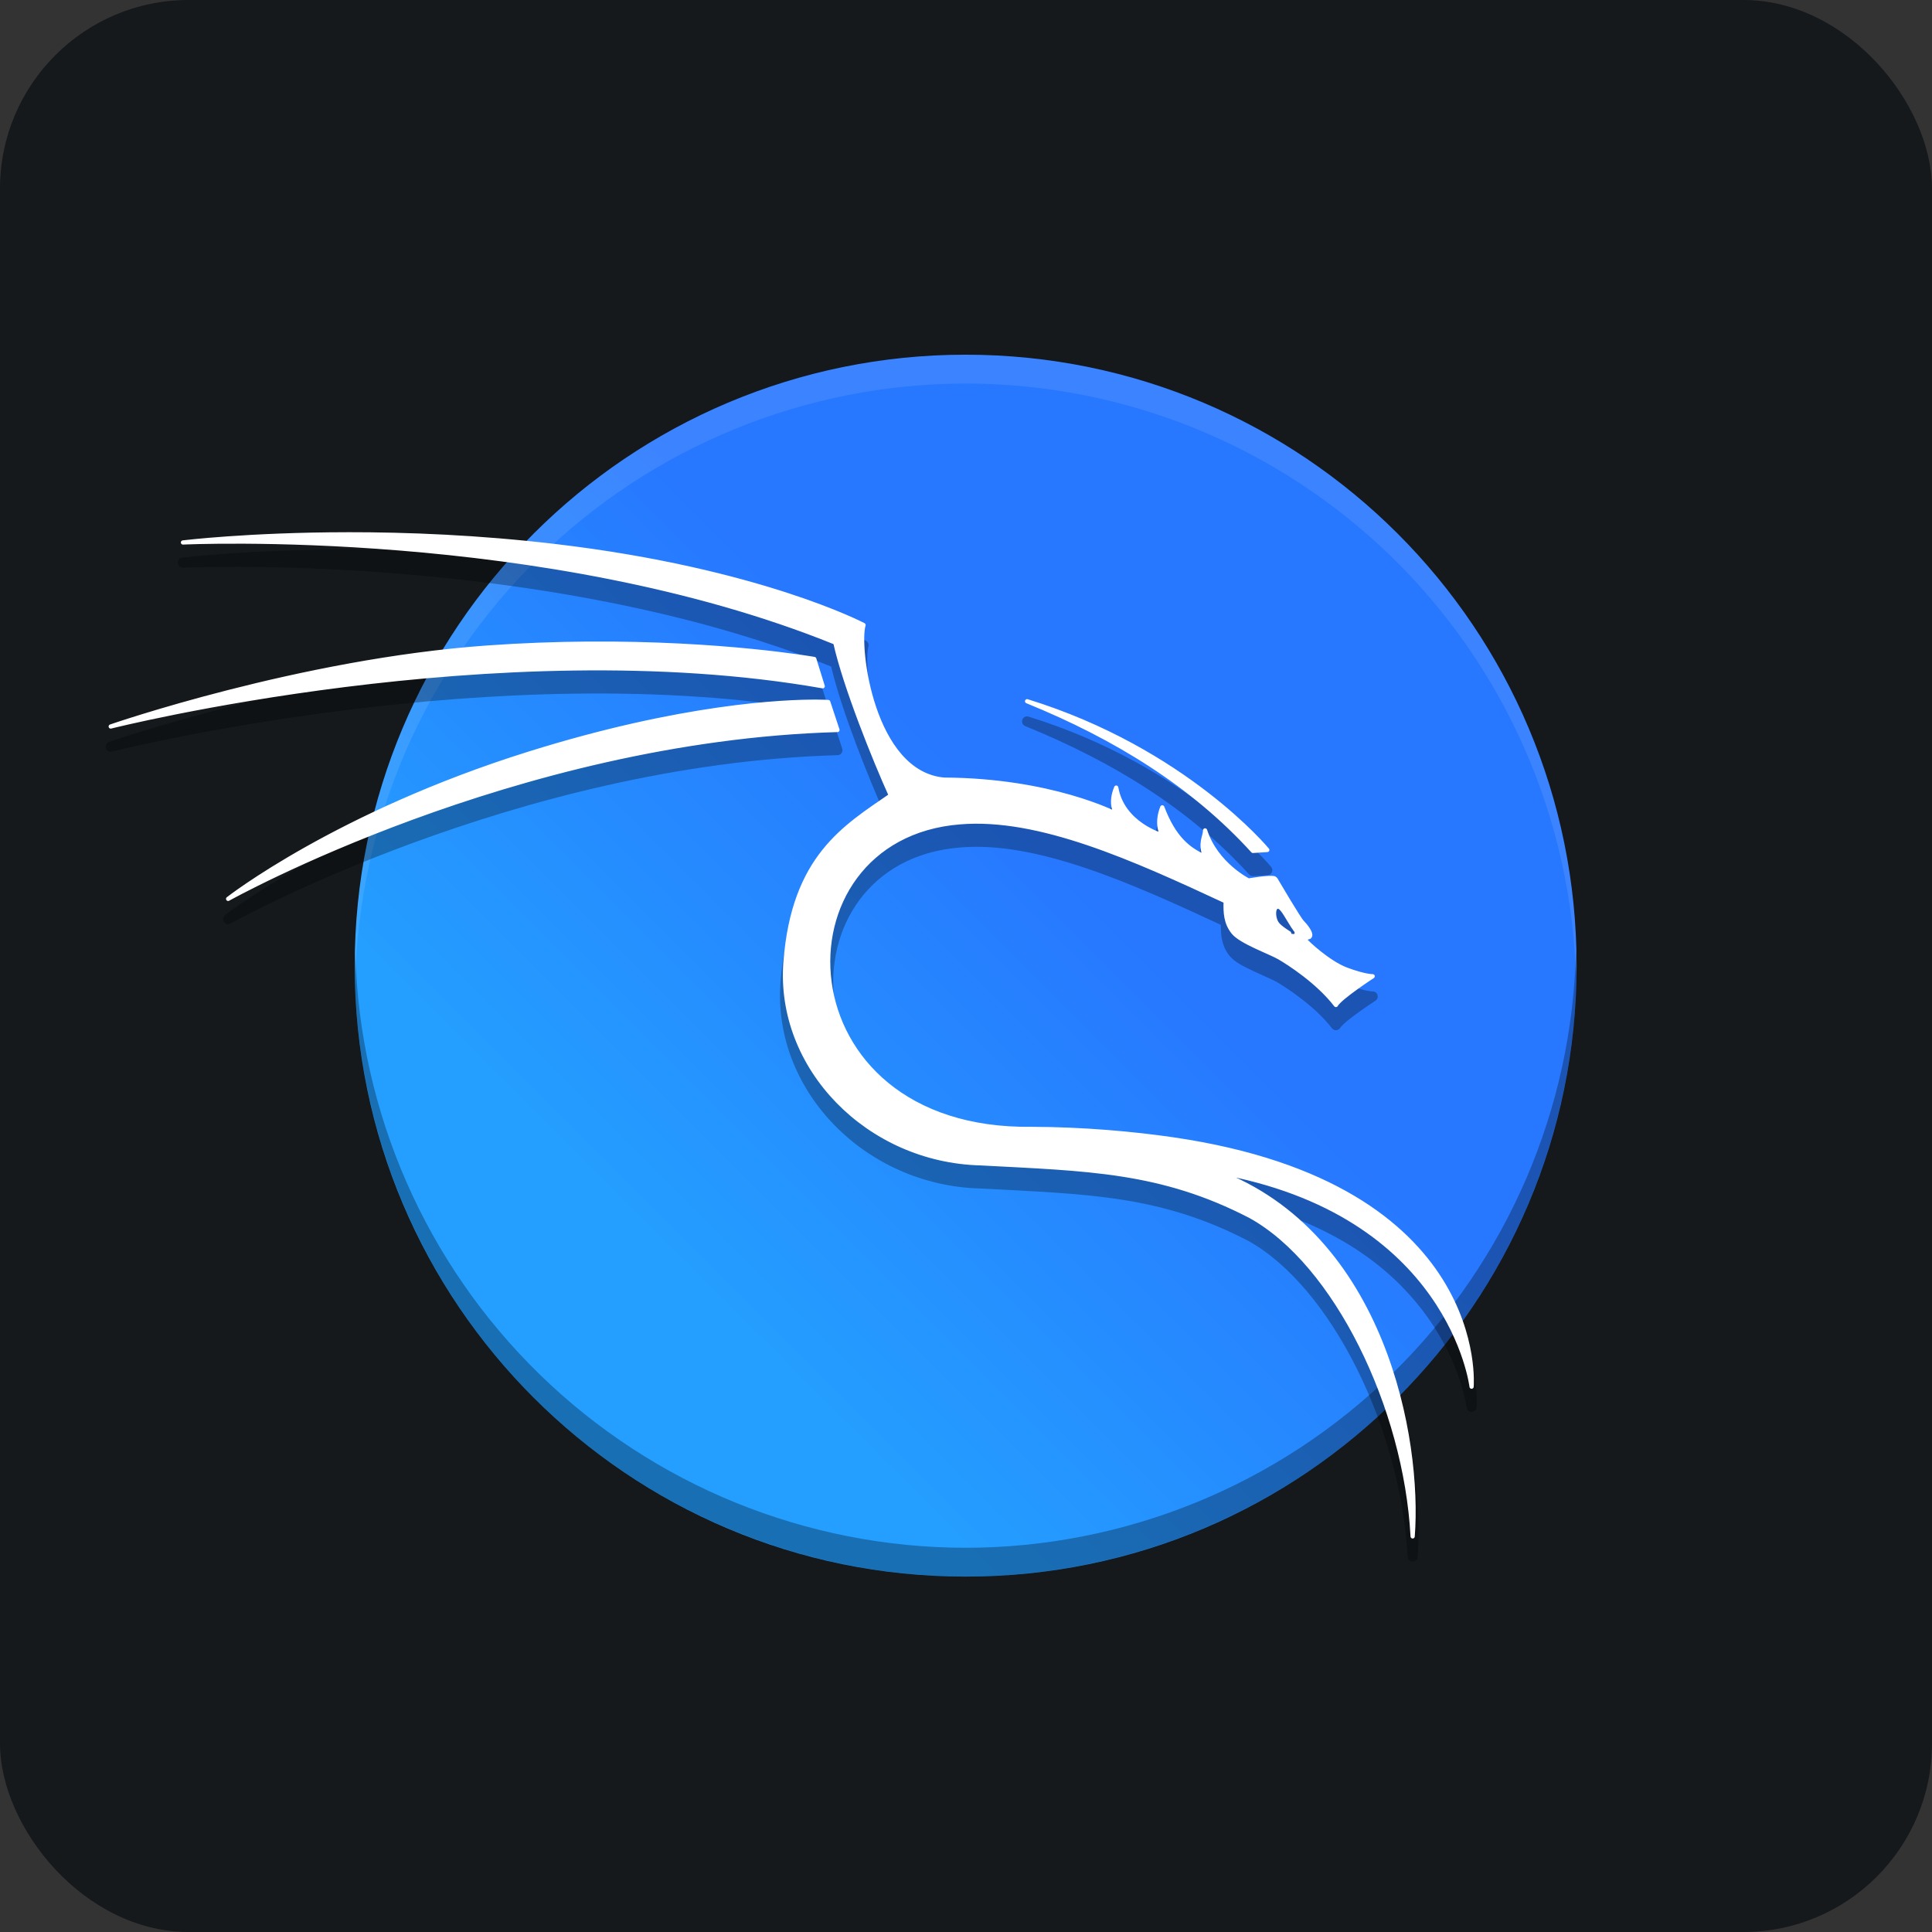 <svg width="256" height="256" title="Kali Linux" viewBox="0 0 256 256" fill="none" xmlns="http://www.w3.org/2000/svg" id="kalilinux">
<rect x="0" y="0" width="256" height="256" fill="#333333" stroke="none"/>
<style>
#kalilinux {
    rect {fill: #15191C}

    @media (prefers-color-scheme: light) {
        rect {fill: #F4F2ED}
    }
}
</style>
<rect width="256" height="256" rx="25" fill="#15191C"/>
<path d="M127.954 208.907C172.663 208.907 208.908 172.664 208.908 127.954C208.908 83.244 172.663 47 127.954 47C83.244 47 47 83.244 47 127.954C47 172.664 83.244 208.907 127.954 208.907Z" fill="url(#linearGradient)"/>
<path opacity="0.3" d="M208.828 125.717C208.414 146.899 199.713 167.073 184.593 181.913C169.473 196.752 149.139 205.073 127.953 205.09C106.879 205.076 86.639 196.846 71.537 182.145C56.435 167.445 47.661 147.435 47.08 126.367C47.049 126.895 47.022 127.423 47.001 127.951C47.001 149.421 55.53 170.012 70.712 185.195C85.894 200.376 106.484 208.905 127.955 208.905C138.586 208.905 149.113 206.811 158.934 202.743C168.756 198.675 177.681 192.711 185.198 185.195C192.716 177.677 198.678 168.753 202.747 158.932C206.815 149.109 208.909 138.583 208.909 127.951C208.893 127.206 208.867 126.461 208.83 125.716L208.828 125.717Z" fill="black"/>
<path opacity="0.1" d="M127.954 47.001C106.483 47.001 85.893 55.53 70.711 70.711C55.529 85.893 47 106.484 47 127.955C47.016 128.698 47.042 129.443 47.079 130.187C47.494 109.006 56.195 88.832 71.315 73.994C86.434 59.156 106.768 50.836 127.953 50.819C149.027 50.831 169.266 59.062 184.367 73.761C199.469 88.461 208.244 108.469 208.827 129.537C208.857 129.01 208.884 128.483 208.905 127.956C208.905 117.325 206.811 106.798 202.742 96.977C198.674 87.155 192.712 78.23 185.194 70.713C177.676 63.196 168.752 57.233 158.931 53.165C149.109 49.096 138.582 47.002 127.951 47.002L127.954 47.001Z" fill="white"/>
<path opacity="0.3" d="M46.049 72.811C32.942 72.826 24.284 73.882 24.212 73.89C24.212 73.89 24.163 73.895 24.163 73.895C23.307 73.993 23.416 75.268 24.276 75.22C24.276 75.22 71.934 72.968 110.135 88.322C111.498 94.153 115.097 103.091 117.223 107.841C114.328 109.827 111.223 111.845 108.668 115.045C105.987 118.404 103.96 123.039 103.42 130.128C102.325 144.507 114.658 157.095 129.91 157.483C144.054 158.236 153.67 158.34 165.377 164.407C170.844 167.434 175.935 173.655 179.738 181.255C183.543 188.858 186.068 197.829 186.521 206.288C186.563 207.12 187.785 207.135 187.848 206.306C187.85 206.279 187.847 206.244 187.849 206.218C188.341 199.74 187.384 189.713 183.501 180.175C180.248 172.185 174.874 164.578 166.612 159.807C178.486 163.05 185.284 169.077 189.193 174.583C193.676 180.902 194.338 186.525 194.334 186.494C194.428 187.289 195.588 187.27 195.658 186.473C195.658 186.473 196.247 179.58 191.491 171.985C186.735 164.391 176.638 156.09 155.587 153C150.256 152.218 143.526 151.617 136.707 151.6C136.704 151.6 136.7 151.6 136.697 151.6C120.195 151.817 111.876 142.412 110.581 132.764C109.934 127.941 111.067 123.054 113.869 119.268C116.671 115.483 121.13 112.772 127.275 112.291H127.278C137.366 111.458 149.672 116.915 161.772 122.546C161.76 123.944 161.885 125.355 162.907 126.632C163.59 127.487 164.825 128.081 166.082 128.674C167.337 129.267 168.63 129.806 169.143 130.1C170.309 130.769 174.198 133.264 176.492 136.248C176.786 136.632 177.379 136.583 177.606 136.157C177.618 136.135 177.966 135.733 178.427 135.348C178.886 134.963 179.47 134.525 180.039 134.115C181.177 133.297 182.252 132.595 182.252 132.595C182.813 132.23 182.544 131.359 181.876 131.373C181.876 131.373 181.713 131.382 181.19 131.283C180.668 131.182 179.838 130.972 178.656 130.531C177.569 130.125 176.27 129.246 175.269 128.45C174.768 128.053 174.337 127.676 174.033 127.395C173.996 127.361 173.981 127.345 173.948 127.314C174.267 127.028 174.31 126.569 174.246 126.282C174.18 125.987 174.052 125.749 173.908 125.516C173.621 125.052 173.256 124.639 173.003 124.386C173.039 124.423 172.928 124.293 172.816 124.129C172.703 123.963 172.558 123.741 172.394 123.484C172.068 122.971 171.667 122.318 171.279 121.674C170.5 120.388 169.796 119.192 169.729 119.079C169.728 119.076 169.559 118.722 169.233 118.504C169.181 118.47 169.125 118.442 169.066 118.424C168.698 118.305 168.405 118.333 168.026 118.352C167.649 118.372 167.228 118.416 166.83 118.467C166.165 118.553 165.751 118.627 165.571 118.659C165.121 118.422 161.603 116.473 160.31 112.502C160.071 111.774 158.994 111.96 159.013 112.726C159.02 112.986 158.625 113.764 158.711 114.94C157.148 113.998 155.804 112.502 154.633 109.419C154.417 108.851 153.615 108.844 153.392 109.41C152.943 110.538 152.916 111.481 153.006 112.213C151.523 111.515 149.091 109.979 148.562 106.926C148.448 106.273 147.553 106.169 147.294 106.78C146.857 107.809 146.818 108.661 146.891 109.347C144.125 108.16 136.505 105.385 125.133 105.324C122.937 105.122 121.194 104.024 119.76 102.377C118.328 100.73 117.24 98.534 116.469 96.261C115.698 93.987 115.243 91.636 115.036 89.698C114.83 87.758 114.917 86.156 115.062 85.696C115.157 85.39 115.02 85.058 114.737 84.909C114.737 84.909 100.83 77.593 73.643 74.377C63.45 73.171 53.948 72.802 46.051 72.811L46.049 72.811ZM77.798 87.299C73.656 87.33 69.209 87.485 64.537 87.817C39.578 89.591 14.451 98.311 14.451 98.311C13.647 98.588 14.007 99.794 14.831 99.585C14.831 99.585 66.08 86.722 108.891 94.262C108.929 94.269 108.967 94.272 109.006 94.272H109.008C109.456 94.272 109.776 93.838 109.643 93.41L108.525 89.799C108.45 89.561 108.25 89.384 108.004 89.34C108.004 89.34 95.746 87.164 77.798 87.299C77.796 87.299 77.796 87.299 77.794 87.299L77.798 87.299ZM108.23 94.99C103.825 94.971 90.27 95.526 69.911 101.897C44.361 109.891 29.818 121.257 29.818 121.257C29.177 121.764 29.837 122.757 30.552 122.361C30.552 122.361 68.384 101.262 110.989 100.064C111.435 100.052 111.742 99.614 111.601 99.191L110.378 95.485C110.292 95.228 110.061 95.048 109.79 95.03C109.79 95.03 109.248 94.994 108.231 94.99L108.23 94.99ZM136.087 94.928C135.434 94.938 135.184 95.783 135.726 96.147H135.728C135.766 96.173 135.807 96.195 135.852 96.212C147.536 100.962 157.67 107.241 165.525 115.872C165.532 115.879 165.539 115.887 165.547 115.893L165.548 115.895C165.682 116.03 165.869 116.101 166.061 116.088L167.967 115.963C168.508 115.928 168.782 115.295 168.437 114.877C168.437 114.877 157.399 101.5 136.353 94.981C136.35 94.98 136.348 94.978 136.346 94.977C136.335 94.973 136.324 94.969 136.314 94.966C136.308 94.963 136.301 94.962 136.295 94.96C136.228 94.938 136.157 94.927 136.087 94.928ZM169.356 123.094C169.738 123.171 170.459 124.589 171.121 125.602C171.179 125.685 171.238 125.772 171.293 125.842C171.293 125.848 171.295 125.852 171.299 125.859C171.374 125.965 171.449 126.075 171.52 126.164C171.556 126.376 171.616 126.506 171.121 126.404C171.079 126.186 171.007 126.123 171.007 126.123C171.007 126.123 169.811 125.412 169.444 124.906C169.078 124.401 169.013 123.518 169.192 123.183C169.235 123.109 169.291 123.082 169.356 123.094Z" fill="black"/>
<path d="M46.05 70.802C32.924 70.817 24.244 71.88 24.244 71.88C24.244 71.88 72.236 69.577 110.682 85.142C111.989 90.988 115.92 100.723 118.038 105.404C111.979 109.593 105.145 113.533 104.081 127.504C103.018 141.476 115.03 153.765 129.926 154.144C144.07 154.898 153.844 155.005 165.688 161.146C176.995 167.398 186.266 186.447 187.183 203.58C188.174 190.869 183.404 163.532 161.144 155.231C192.25 160.674 194.992 183.731 194.993 183.74C194.993 183.74 197.312 157.119 155.489 150.983C150.188 150.205 143.484 149.606 136.704 149.589C103.183 150.032 101.96 110.927 127.22 108.953C137.688 108.088 150.187 113.736 162.407 119.427C162.362 120.944 162.425 122.292 163.422 123.539C164.419 124.786 168.247 126.144 169.471 126.846C170.695 127.549 174.614 130.041 177.016 133.167C177.537 132.193 181.887 129.361 181.887 129.361C181.887 129.361 180.845 129.384 178.421 128.478C175.997 127.572 173.119 124.83 173.051 124.671C172.984 124.513 172.938 124.264 173.505 124.15C173.935 123.789 172.961 122.611 172.53 122.18C172.1 121.75 169.222 116.856 169.155 116.743C169.087 116.63 169.064 116.516 168.86 116.38C168.226 116.176 165.438 116.675 165.438 116.675C165.438 116.675 161.153 114.569 159.676 110.032C159.697 110.826 158.94 111.694 159.676 113.521C157.441 112.576 155.521 110.963 154.008 106.979C153.107 109.245 154.008 110.686 154.008 110.686C154.008 110.686 148.746 109.215 147.904 104.362C146.98 106.541 147.904 107.851 147.904 107.851C147.904 107.851 139.325 103.375 125.071 103.31C115.528 102.435 113.54 85.647 114.425 82.82C114.425 82.82 100.66 75.566 73.564 72.361C63.403 71.159 53.926 70.791 46.05 70.8L46.05 70.802ZM77.803 85.29C73.673 85.321 69.24 85.475 64.583 85.806C39.747 87.571 14.671 96.265 14.671 96.265C14.671 96.265 65.982 83.355 109.012 90.932H109.013L107.894 87.321C107.894 87.321 95.699 85.155 77.804 85.29L77.803 85.29ZM108.226 92.98C103.883 92.962 90.398 93.508 70.109 99.856C44.661 107.819 30.228 119.106 30.228 119.106C30.228 119.106 68.157 97.928 110.967 96.725L109.743 93.02C109.743 93.02 109.228 92.985 108.226 92.98ZM136.096 92.918C147.847 97.695 158.076 104.025 166.017 112.748L166.018 112.749L167.923 112.625C167.923 112.625 157.001 99.373 136.096 92.918ZM168.488 118.392L170.826 120.115C171.119 119.607 172.301 122.817 173.019 123.709C173.05 123.887 171.825 125.318 171.409 125.233C171.373 125.049 169.471 124.499 169.471 124.499C169.471 124.499 167.309 123.193 167.001 122.769C166.692 122.345 168.337 118.674 168.488 118.392Z" fill="white" stroke="white" stroke-width="0.56" stroke-linejoin="round"/>
<path d="M46.05 70.802C32.924 70.817 24.244 71.88 24.244 71.88C24.244 71.88 72.236 69.577 110.682 85.142C111.989 90.988 115.92 100.723 118.038 105.404C111.979 109.593 105.145 113.533 104.081 127.504C103.018 141.476 115.03 153.765 129.926 154.144C144.07 154.898 153.844 155.005 165.688 161.146C176.995 167.398 186.266 186.447 187.183 203.58C188.174 190.869 183.404 163.532 161.144 155.231C192.25 160.674 194.992 183.731 194.993 183.74C194.993 183.74 197.312 157.119 155.489 150.983C150.188 150.205 143.484 149.606 136.704 149.589C103.183 150.032 101.96 110.927 127.22 108.953C137.688 108.088 150.187 113.736 162.407 119.427C162.362 120.944 162.425 122.292 163.422 123.539C164.419 124.786 168.247 126.144 169.471 126.846C170.695 127.549 174.614 130.041 177.016 133.167C177.537 132.193 181.887 129.361 181.887 129.361C181.887 129.361 180.845 129.384 178.421 128.478C175.997 127.572 173.119 124.83 173.051 124.671C172.984 124.513 172.938 124.264 173.505 124.15C173.935 123.789 172.961 122.611 172.53 122.18C172.1 121.75 169.222 116.856 169.155 116.743C169.087 116.63 169.064 116.516 168.86 116.38C168.226 116.176 165.438 116.675 165.438 116.675C165.438 116.675 161.153 114.569 159.676 110.032C159.697 110.826 158.94 111.694 159.676 113.521C157.441 112.576 155.521 110.963 154.008 106.979C153.107 109.245 154.008 110.686 154.008 110.686C154.008 110.686 148.746 109.215 147.904 104.362C146.98 106.541 147.904 107.851 147.904 107.851C147.904 107.851 139.325 103.375 125.071 103.31C115.528 102.435 113.54 85.647 114.425 82.82C114.425 82.82 100.66 75.566 73.564 72.361C63.403 71.159 53.926 70.791 46.05 70.8L46.05 70.802ZM77.803 85.29C73.673 85.321 69.24 85.475 64.583 85.806C39.747 87.571 14.671 96.265 14.671 96.265C14.671 96.265 65.982 83.355 109.012 90.932H109.013L107.894 87.321C107.894 87.321 95.699 85.29 77.804 85.29L77.803 85.29ZM108.226 92.98C103.883 92.962 90.398 93.508 70.109 99.856C44.661 107.819 30.228 119.106 30.228 119.106C30.228 119.106 68.157 97.928 110.967 96.725L109.743 93.02C109.743 93.02 109.228 92.985 108.226 92.98ZM136.096 92.918C147.847 97.695 158.076 104.025 166.017 112.748L166.018 112.749L167.923 112.625C167.923 112.625 157.001 99.373 136.096 92.918ZM169.356 120.419C169.738 120.495 170.46 121.914 171.122 122.927C171.181 123.009 171.24 123.097 171.296 123.166C171.297 123.172 171.297 123.176 171.298 123.182C171.373 123.289 171.449 123.4 171.52 123.489C171.556 123.701 171.616 123.83 171.121 123.728C171.079 123.51 171.007 123.448 171.007 123.448C171.007 123.448 169.811 122.735 169.444 122.231C169.076 121.726 169.011 120.843 169.191 120.508C169.235 120.432 169.291 120.405 169.356 120.419Z" fill="white"/>
<linearGradient id="linearGradient" x1="94.121" y1="171.767" x2="146.989" y2="118.898" gradientUnits="userSpaceOnUse">
<stop stop-color="#249EFF"/>
<stop offset="1" stop-color="#2777FF"/>
</linearGradient>
</svg>